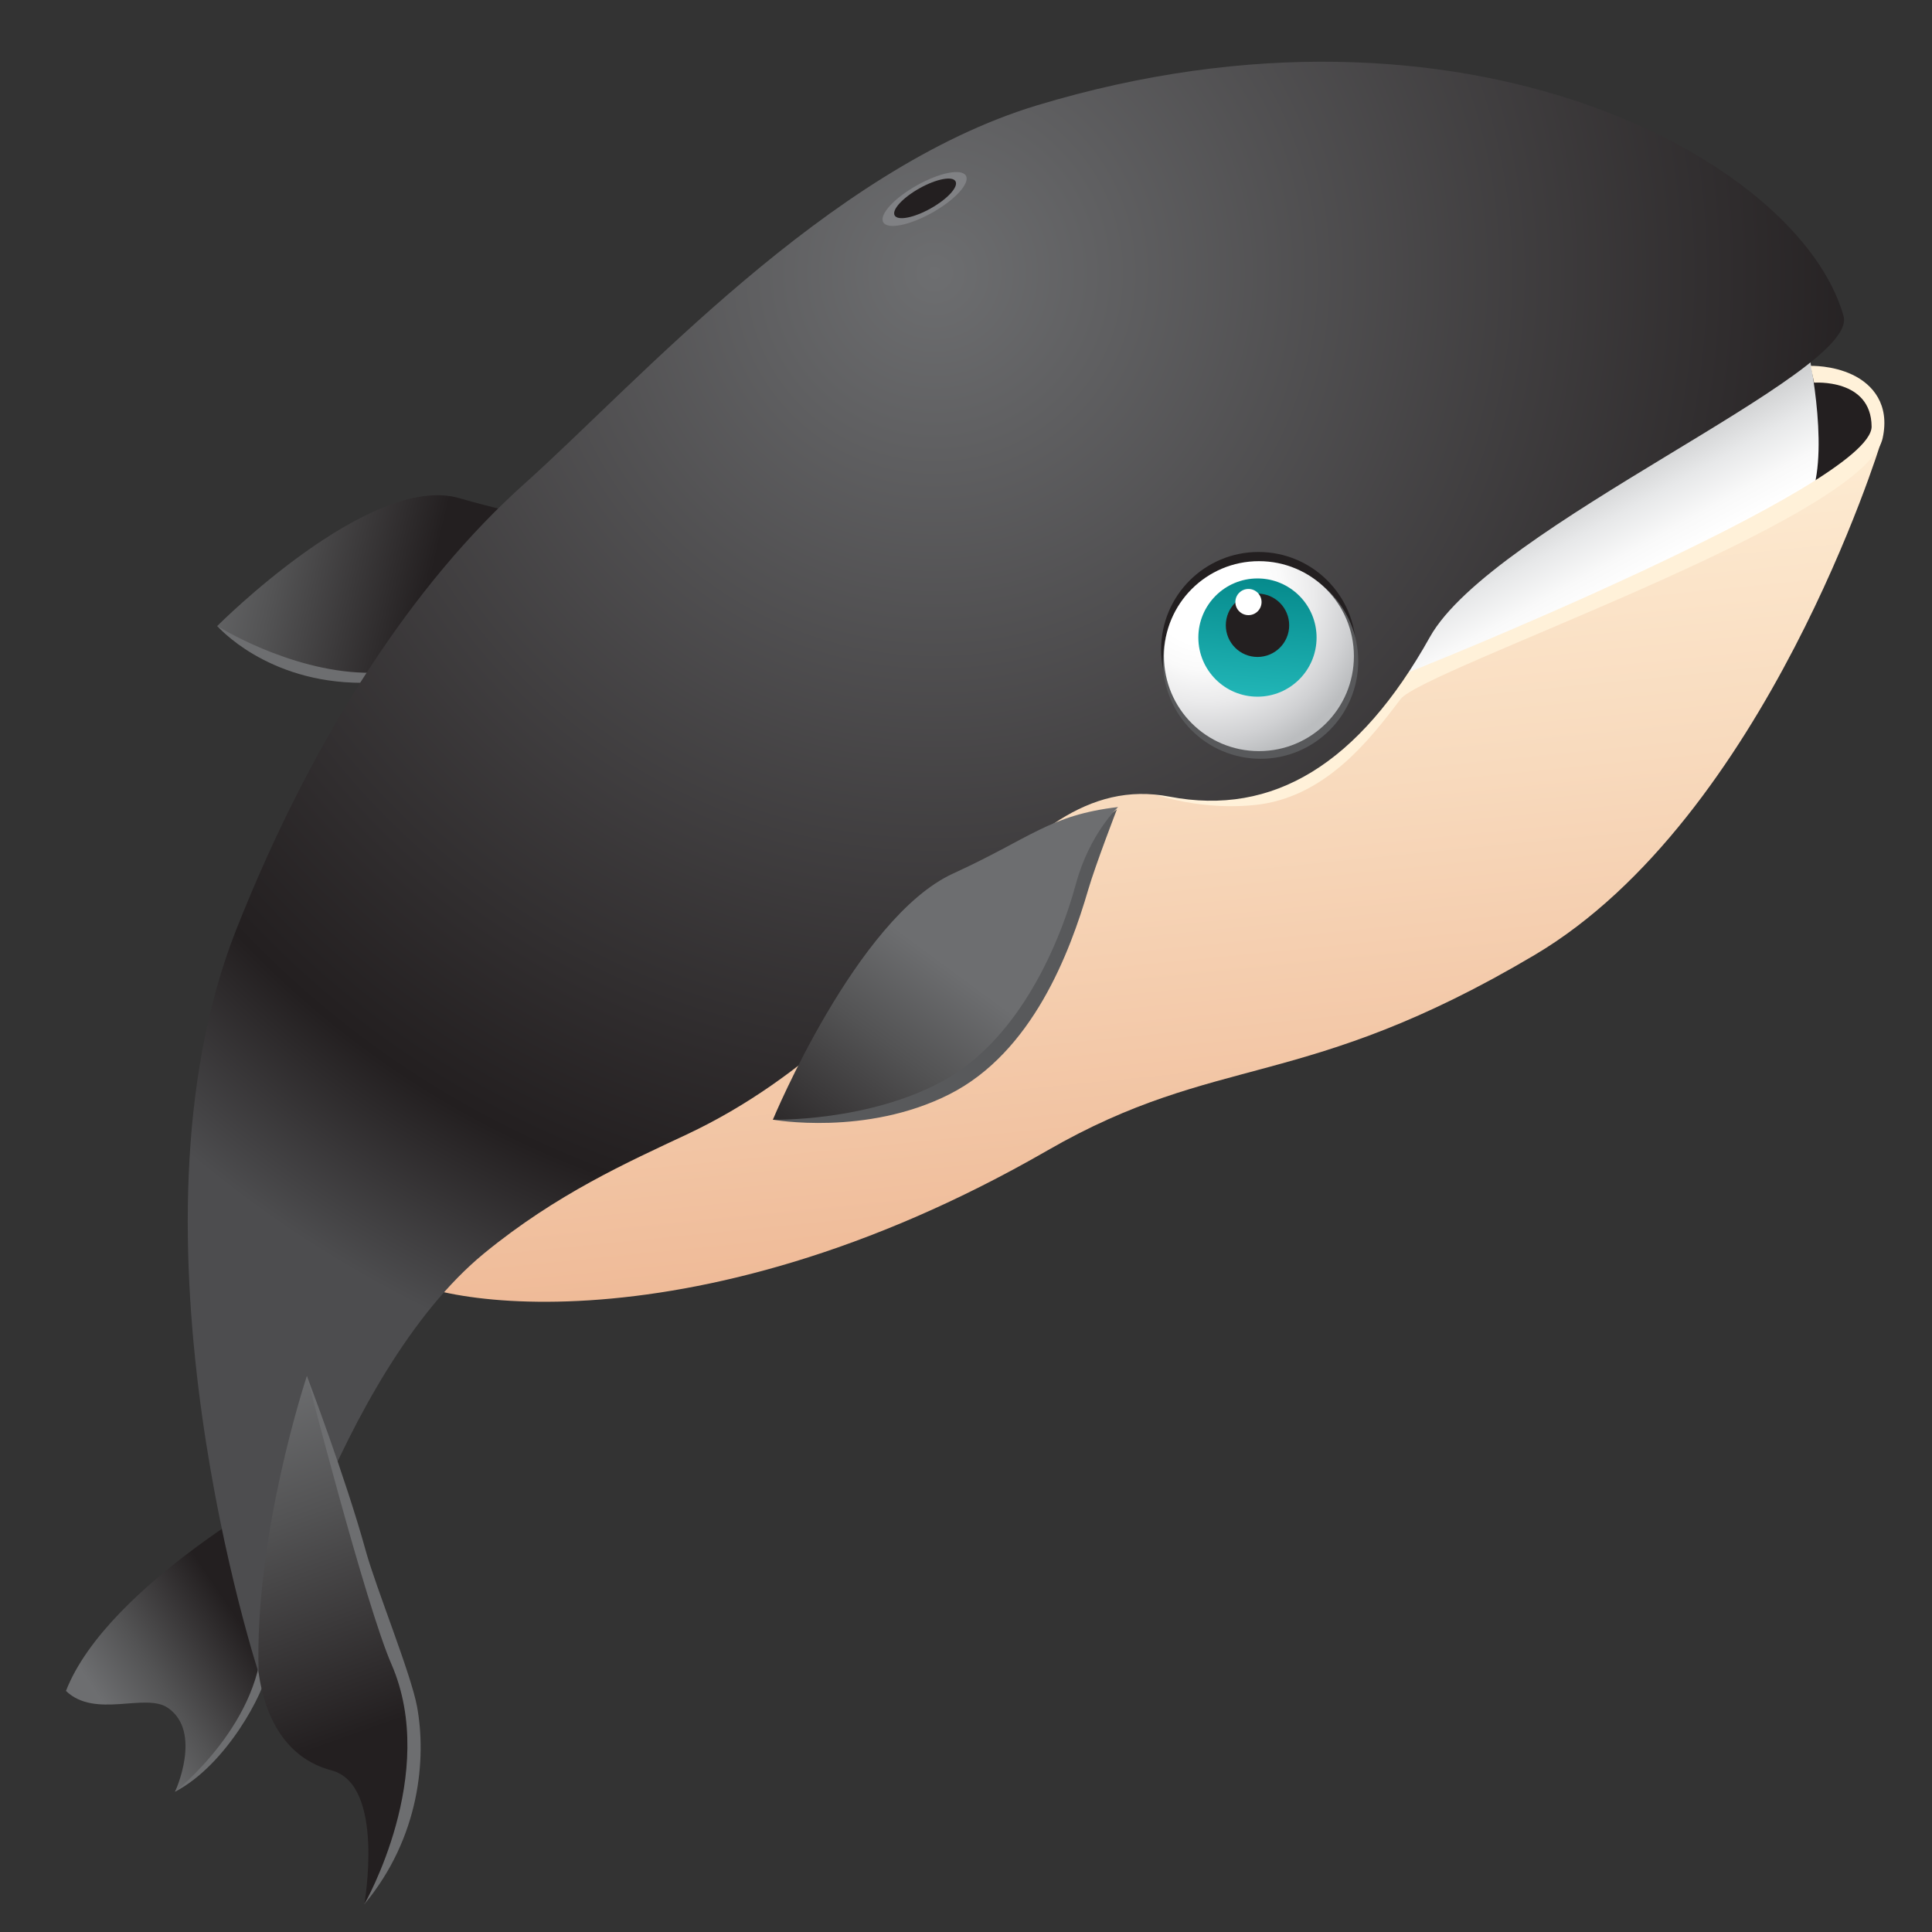 <?xml version="1.0" encoding="utf-8"?>
<!-- Generator: Adobe Illustrator 14.0.0, SVG Export Plug-In . SVG Version: 6.00 Build 43363)  -->
<!DOCTYPE svg PUBLIC "-//W3C//DTD SVG 1.1//EN" "http://www.w3.org/Graphics/SVG/1.1/DTD/svg11.dtd">
<svg version="1.1" id="图层_1" xmlns="http://www.w3.org/2000/svg" xmlns:xlink="http://www.w3.org/1999/xlink" x="0px" y="0px"
	 width="50px" height="50px" viewBox="0 0 50 50" enable-background="new 0 0 50 50" xml:space="preserve">
<rect x="0" y="0" width="50" height="50" fill="#333333" stroke="none"/>
<g>
	<path fill="#6D6E70" d="M7.377,36.358c0,0-0.087,2.884-0.218,3.613c-0.131,0.731-0.114,2.551-0.215,3.197
		c-0.101,0.642-1.086,2.508-2.414,3.202l1.842-3.614l0.372-2.436L7.377,36.358z"/>
	
		<linearGradient id="SVGID_1_" gradientUnits="userSpaceOnUse" x1="14.476" y1="45.168" x2="17.201" y2="42.359" gradientTransform="matrix(1.029 0.22 -0.22 1.029 -2.045 -5.203)">
		<stop  offset="0" style="stop-color:#6D6E70"/>
		<stop  offset="0.381" style="stop-color:#535354"/>
		<stop  offset="1" style="stop-color:#231F20"/>
	</linearGradient>
	<path fill="url(#SVGID_1_)" d="M7.65,38.384c0,0-0.893,2.567-0.86,3.828c0.061,2.344-2.26,4.159-2.26,4.159s0.72-1.554-0.187-2.173
		c-0.583-0.399-1.881,0.289-2.636-0.437C2.782,40.999,7.65,38.384,7.65,38.384z"/>
	<path fill="#6D6E70" d="M13.319,14.641c0,0-0.975,0.488-1.189,0.879c-0.214,0.392-1.178,2.151-2.762,2.151
		c-2.479,0-3.745-1.47-3.745-1.47l3.912-1.094L13.319,14.641z"/>
	
		<linearGradient id="SVGID_2_" gradientUnits="userSpaceOnUse" x1="9.822" y1="48.462" x2="15.621" y2="49.831" gradientTransform="matrix(1.052 0 0 1.052 -5.356 -37.123)">
		<stop  offset="0" style="stop-color:#6D6E70"/>
		<stop  offset="0.381" style="stop-color:#535354"/>
		<stop  offset="1" style="stop-color:#231F20"/>
	</linearGradient>
	<path fill="url(#SVGID_2_)" d="M11.887,12.892c1.725,0.5,2.652,0.557,4.083,1.191c0,0-0.863,0.192-1.699,1.005
		c-1.214,1.177-3.042,2.366-4.835,2.322c-1.967-0.049-3.814-1.209-3.814-1.209S9.577,12.223,11.887,12.892z"/>
	
		<linearGradient id="SVGID_3_" gradientUnits="userSpaceOnUse" x1="33.895" y1="18.16" x2="41.738" y2="42.691" gradientTransform="matrix(1.029 0.22 -0.22 1.029 -2.601 -15.062)">
		<stop  offset="0" style="stop-color:#FFF1D9"/>
		<stop  offset="0.361" style="stop-color:#F8DABD"/>
		<stop  offset="0.882" style="stop-color:#EDB38F"/>
		<stop  offset="1" style="stop-color:#FCD0AF"/>
	</linearGradient>
	<path fill="url(#SVGID_3_)" d="M48.671,11.471c0,0-2.97,9.694-8.952,13.242c-5.986,3.549-8.181,2.507-12.617,5.064
		c-9.382,5.403-16.549,3.917-17.01,3.039c-0.684-1.298,11.341-13.064,11.341-13.064l9.801-9.558L48.671,11.471z"/>
	<path fill="#231F20" d="M46.637,9.659l1.503,0.456c0,0,0.363,0.52,0.386,0.549c0.02,0.031-0.123,0.891-0.123,0.891l-1.06,0.984
		l-0.498,0.116l-0.403-0.961L46.637,9.659z"/>
	
		<linearGradient id="SVGID_4_" gradientUnits="userSpaceOnUse" x1="47.519" y1="19.253" x2="44.983" y2="16.334" gradientTransform="matrix(1.029 0.22 -0.22 1.029 -2.601 -15.062)">
		<stop  offset="0" style="stop-color:#FFFFFF"/>
		<stop  offset="0.181" style="stop-color:#F9F9F9"/>
		<stop  offset="0.427" style="stop-color:#E7E8E9"/>
		<stop  offset="0.712" style="stop-color:#CBCCCD"/>
		<stop  offset="1" style="stop-color:#A6A8AB"/>
	</linearGradient>
	<path fill="url(#SVGID_4_)" d="M46.719,8.706c0,0,0.577,2.403,0.243,3.842c0,0-9.374,5.543-11.447,5.083
		c-2.076-0.461,0.689-5.072,0.689-5.072l6-4.257L46.719,8.706z"/>
	<path fill="#FFF1D9" d="M46.948,9.904c0,0,1.479-0.117,1.489,1.135c0.011,1.522-11.814,6.329-12.402,6.517
		c-0.587,0.189-6.216,2.328-6.216,2.328l-0.59,0.433c0,0,1.425,0.696,3.231,0.518c1.806-0.177,2.964-1.652,3.786-2.742
		c0.58-0.768,12.005-4.63,12.477-6.754c0.19-0.872-0.258-1.391-0.78-1.64c-0.522-0.25-1.084-0.23-1.084-0.23L46.948,9.904z"/>
	
		<radialGradient id="SVGID_5_" cx="29.297" cy="15.241" r="28.397" gradientTransform="matrix(1.029 0.22 -0.22 1.029 -2.601 -15.062)" gradientUnits="userSpaceOnUse">
		<stop  offset="0" style="stop-color:#6D6E70"/>
		<stop  offset="0.832" style="stop-color:#231F20"/>
		<stop  offset="1" style="stop-color:#4D4D4F"/>
	</radialGradient>
	<path fill="url(#SVGID_5_)" d="M26.839,2.726c11.05-3.339,19.735,1.404,20.872,5.454c0.415,1.473-9.103,5.436-10.706,8.307
		c-1.832,3.28-4.053,4.646-6.738,4.13c-4.248-0.815-6.139,5.757-12.495,8.743c-1.526,0.717-3.36,1.535-5.239,3.073
		c-3.782,3.1-5.837,10.871-5.837,10.871S2.984,31.969,6.113,24.061c1.999-5.051,4.621-9.004,7.464-11.546
		C16.502,9.898,21.399,4.372,26.839,2.726z"/>
	<circle fill="#231F20" cx="32.57" cy="16.805" r="2.52"/>
	<circle fill="#58595B" cx="32.623" cy="17.109" r="2.528"/>
	
		<radialGradient id="SVGID_6_" cx="37.416" cy="21.531" r="4.204" gradientTransform="matrix(1.029 0.22 -0.22 1.029 -2.601 -15.062)" gradientUnits="userSpaceOnUse">
		<stop  offset="0.303" style="stop-color:#FFFFFF"/>
		<stop  offset="0.455" style="stop-color:#FAFAFA"/>
		<stop  offset="0.647" style="stop-color:#EAEAEB"/>
		<stop  offset="0.86" style="stop-color:#D0D1D3"/>
		<stop  offset="1" style="stop-color:#BBBDBF"/>
	</radialGradient>
	<circle fill="url(#SVGID_6_)" cx="32.581" cy="16.981" r="2.458"/>
	
		<linearGradient id="SVGID_7_" gradientUnits="userSpaceOnUse" x1="-3941.989" y1="-3869.334" x2="-3945.505" y2="-3877.814" gradientTransform="matrix(0.405 0.207 -0.207 0.405 825.256 2401.345)">
		<stop  offset="0" style="stop-color:#25BCBD"/>
		<stop  offset="1" style="stop-color:#008183"/>
	</linearGradient>
	<circle fill="url(#SVGID_7_)" cx="32.543" cy="16.5" r="1.53"/>
	<circle fill="#231F20" cx="32.544" cy="16.182" r="0.82"/>
	<circle fill="#FFFFFF" cx="32.31" cy="15.581" r="0.339"/>
	<path fill="#58595B" d="M28.906,20.945c0,0-0.55,1.424-0.742,2.077c-0.471,1.614-1.439,4.21-3.598,5.3
		c-2.159,1.089-4.564,0.655-4.564,0.655l4.291-4.479L28.906,20.945z"/>
	
		<linearGradient id="SVGID_8_" gradientUnits="userSpaceOnUse" x1="-3950.841" y1="-3852.221" x2="-3953.238" y2="-3837.597" gradientTransform="matrix(0.405 0.207 -0.207 0.405 825.747 2401.906)">
		<stop  offset="0" style="stop-color:#6D6E70"/>
		<stop  offset="0.381" style="stop-color:#535354"/>
		<stop  offset="1" style="stop-color:#231F20"/>
	</linearGradient>
	<path fill="url(#SVGID_8_)" d="M24.668,22.606c2.006-0.917,2.491-1.512,4.269-1.72c0,0-0.737,0.689-1.088,1.974
		c-0.506,1.861-1.612,4.091-3.399,5.089c-1.961,1.094-4.448,1.028-4.448,1.028S22.172,23.748,24.668,22.606z"/>
	<path fill="#6D6E70" d="M7.942,35.611c0,0,0.996,2.606,1.527,4.535c0.26,0.943,1.167,3.169,1.324,4.02
		c0.245,1.332,0.079,3.383-1.365,5.117l0.793-3.355l-2.552-6.716L7.942,35.611z"/>
	
		<linearGradient id="SVGID_9_" gradientUnits="userSpaceOnUse" x1="18.209" y1="45.77" x2="22.899" y2="53.381" gradientTransform="matrix(1.029 0.22 -0.22 1.029 -2.601 -15.062)">
		<stop  offset="0" style="stop-color:#6D6E70"/>
		<stop  offset="0.381" style="stop-color:#535354"/>
		<stop  offset="1" style="stop-color:#231F20"/>
	</linearGradient>
	<path fill="url(#SVGID_9_)" d="M7.942,35.611c0,0,1.523,5.931,2.188,7.457c1.24,2.842-0.702,6.215-0.702,6.215
		s0.549-3.095-0.846-3.465c-1.202-0.317-1.727-1.397-1.887-2.515C6.569,39.725,7.942,35.611,7.942,35.611z"/>
	
		<ellipse transform="matrix(0.49 0.872 -0.872 0.49 16.681 -18.244)" fill="#808184" cx="23.939" cy="5.141" rx="0.405" ry="1.227"/>
	
		<ellipse transform="matrix(0.489 0.872 -0.872 0.489 16.718 -18.255)" fill="#231F20" cx="23.939" cy="5.141" rx="0.298" ry="0.903"/>
</g>
</svg>
